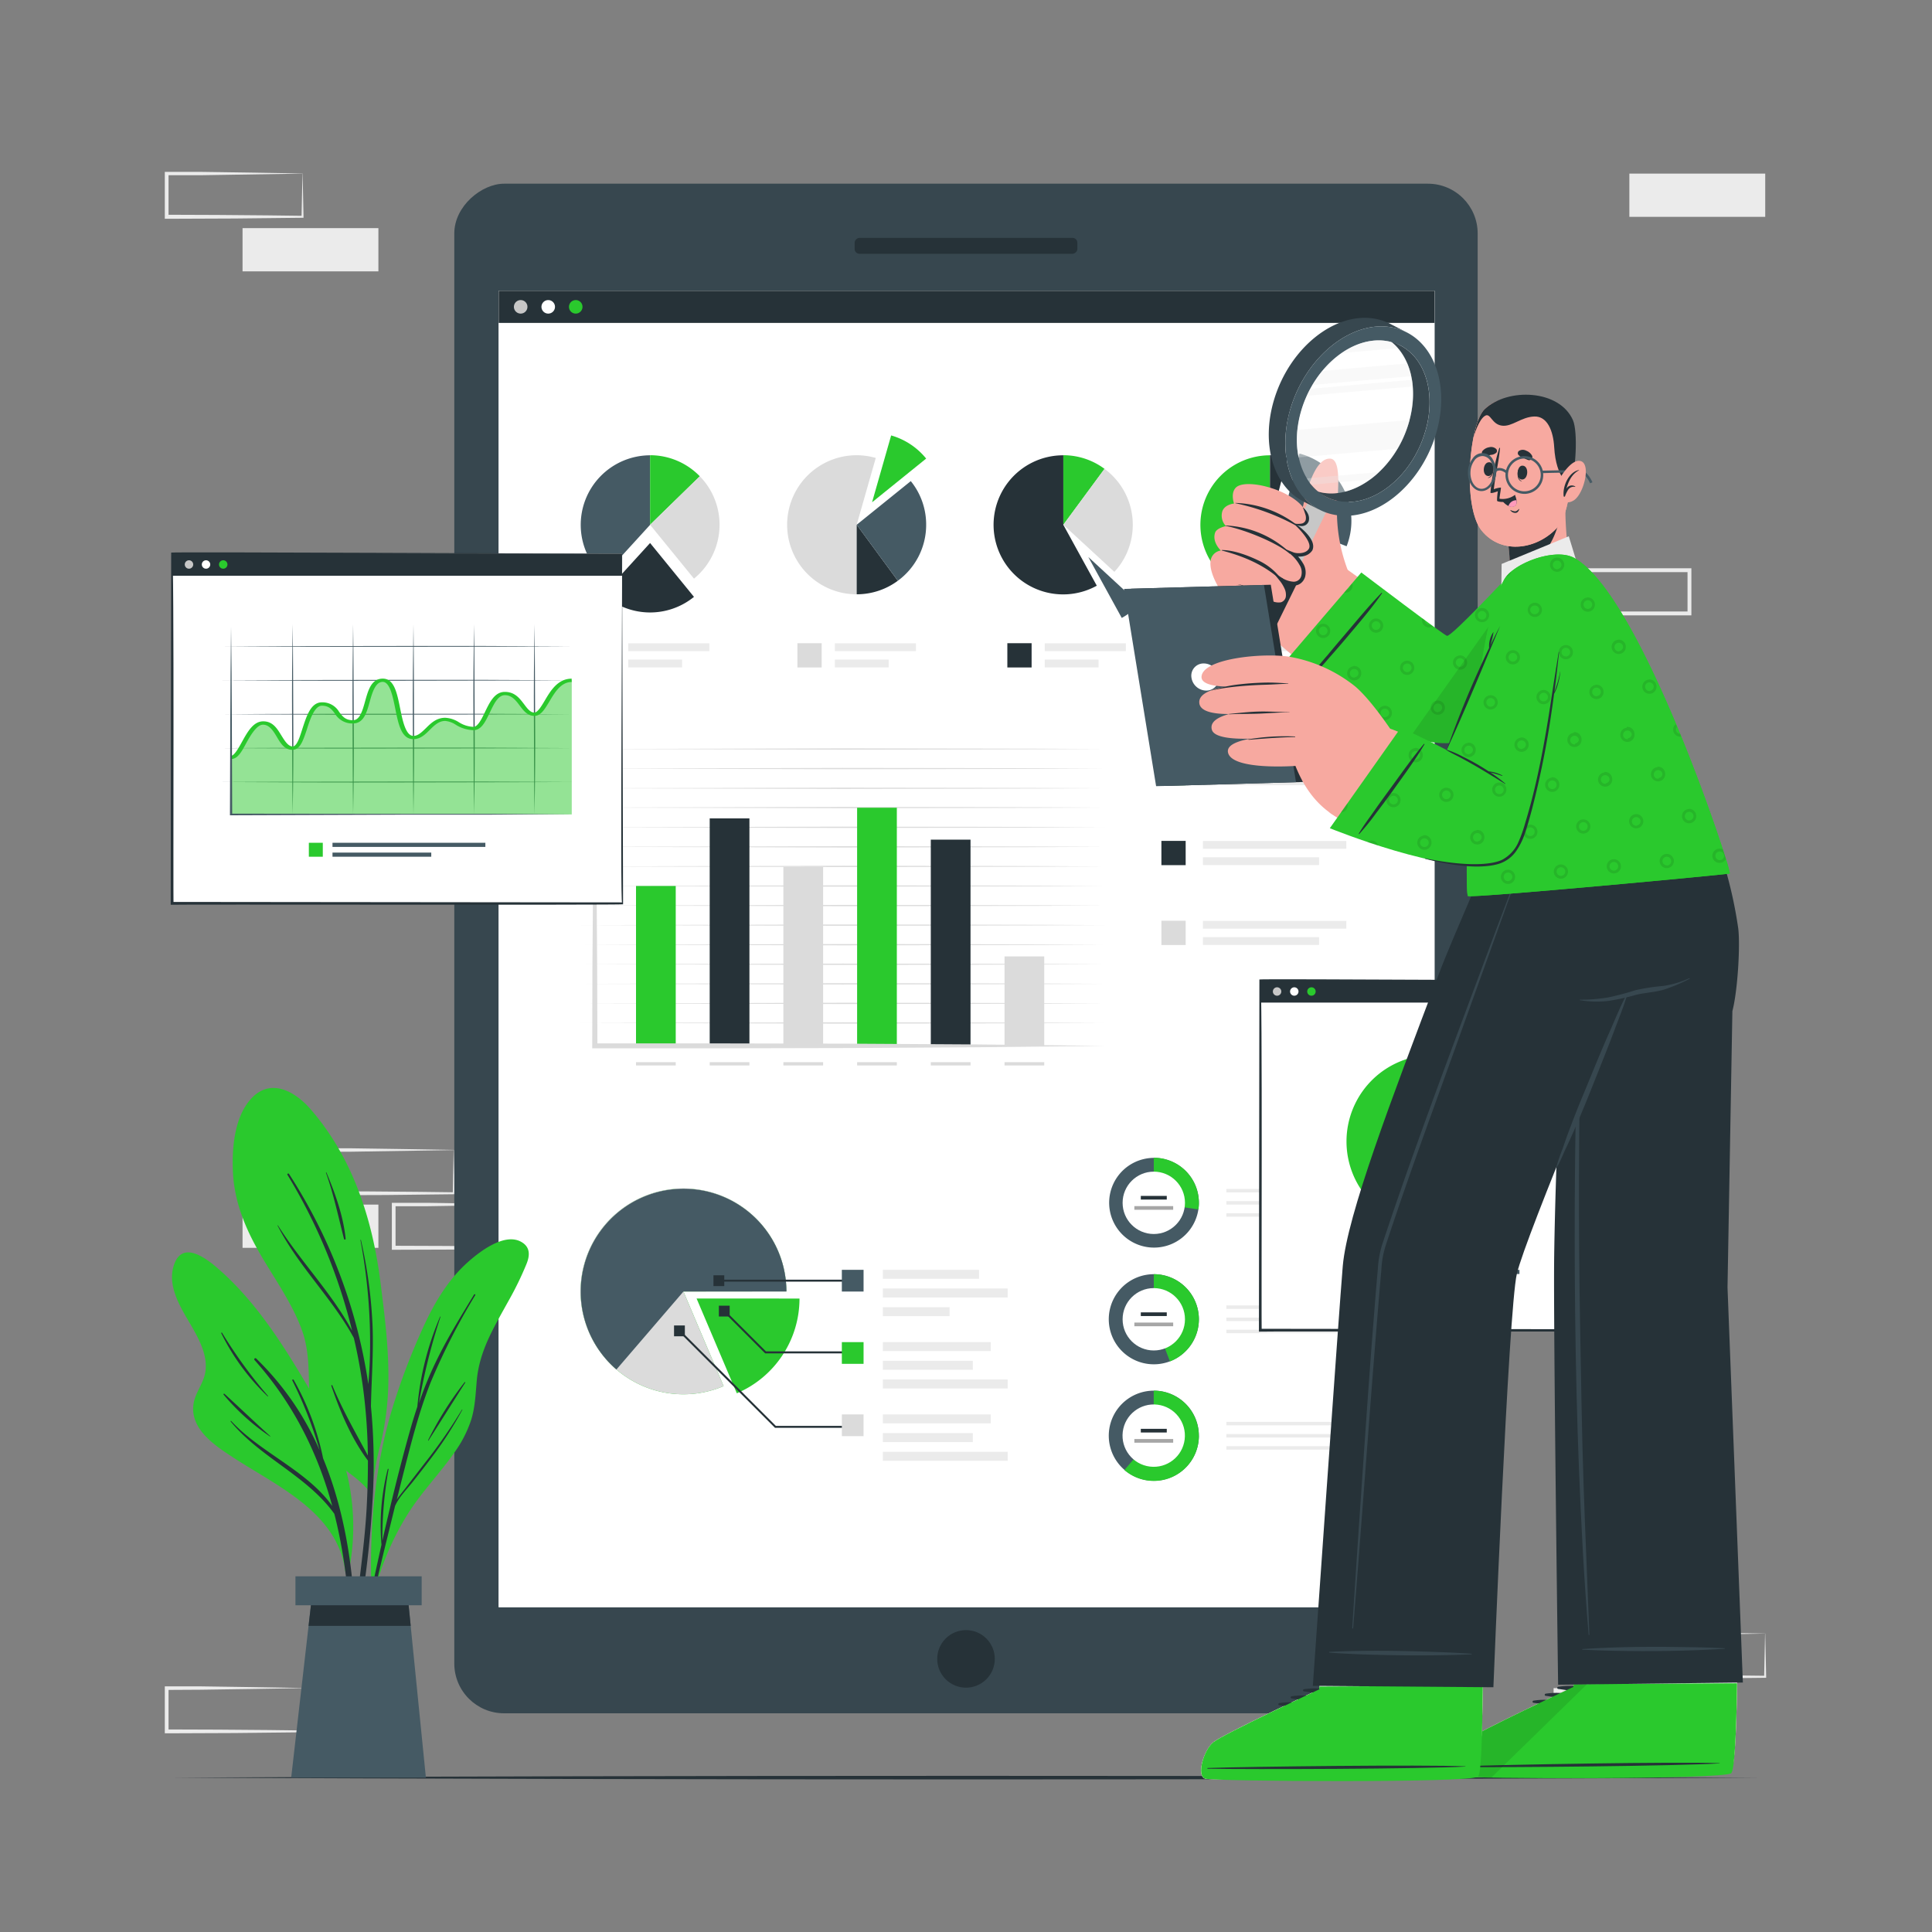 <svg xmlns="http://www.w3.org/2000/svg" viewBox="0 0 500 500"><rect x="0" y="0" width="500" height="500" fill="#808080" stroke="none"/><g id="freepik--background-complete--inject-658"><rect x="62.77" y="59.04" width="35.16" height="11.19" style="fill:#ebebeb"></rect><path d="M437.73,159.25H401.57V147.06h36.16Zm-35.16-1h34.16V148.06H402.57Z" style="fill:#ebebeb"></path><path d="M78.32,44.93c-5.84.1-20.81.35-26.45.42l-8.71,0,.46-.46,0,11.19-.5-.5c5.84,0,20.73.08,26.37.16l8.79.11-.24.23.24-11.19Zm0,0,.23,11.19v.24h-.24c-4.39.06-13.2.16-17.58.19l-17.58.07h-.5v-.5l0-11.19v-.45h.45l8.87,0c5.6.06,20.5.31,26.29.41Z" style="fill:#ebebeb"></path><path d="M137.08,311.75c-5.84.1-20.82.35-26.45.42l-8.71,0,.45-.46,0,11.19-.5-.5c5.84,0,20.73.08,26.37.16l8.79.11-.24.23.24-11.19Zm0,0,.23,11.19v.24h-.24c-4.39.06-13.2.16-17.58.2l-17.58.06h-.5v-.51l0-11.19v-.45h.46l8.87,0c5.6.06,20.5.32,26.29.41Z" style="fill:#ebebeb"></path><path d="M117.46,297.64c-5.84.1-20.81.35-26.44.42l-8.71,0,.45-.46,0,11.19-.5-.5c5.83,0,20.72.08,26.36.16l8.79.11-.23.23.23-11.19Zm0,0,.24,11.19v.24h-.25c-4.38.06-13.19.16-17.58.2l-17.57.06H81.8v-.51l0-11.19v-.45h.46l8.86,0c5.61.06,20.51.32,26.29.41Z" style="fill:#ebebeb"></path><rect x="62.77" y="311.75" width="35.16" height="11.19" style="fill:#ebebeb"></rect><rect x="421.68" y="44.93" width="35.16" height="11.19" style="fill:#ebebeb"></rect><rect x="402.07" y="436.89" width="35.16" height="11.19" style="fill:#ebebeb"></rect><path d="M456.84,422.78c-5.84.1-20.81.35-26.45.42l-8.71,0,.46-.46,0,11.19-.5-.5c5.84,0,20.73.07,26.37.16l8.79.1-.24.24.24-11.19Zm0,0,.24,11.19v.24h-.24c-4.39.06-13.19.16-17.58.19l-17.58.07h-.5V434l.05-11.19v-.46h.45l8.87,0c5.6.06,20.51.31,26.29.41Z" style="fill:#ebebeb"></path><path d="M78.32,436.89c-5.84.1-20.81.35-26.45.41l-8.71.05.46-.46,0,11.19-.5-.5c5.84,0,20.73.07,26.37.15l8.79.11-.24.24.24-11.19Zm0,0,.23,11.19v.24h-.24c-4.39.06-13.2.16-17.58.19l-17.58.07h-.5v-.5l0-11.19v-.46h.45l8.87,0c5.6.06,20.5.31,26.29.41Z" style="fill:#ebebeb"></path></g><g id="freepik--Floor--inject-658"><path d="M44.54,460.05c131.63-.61,279.29-.62,410.92,0-131.63.62-279.29.61-410.92,0Z" style="fill:#263238"></path></g><g id="freepik--Device--inject-658"><rect x="52.07" y="113.05" width="395.86" height="264.85" rx="12.89" transform="translate(495.47 -4.53) rotate(90)" style="fill:#37474f"></rect><rect x="129.06" y="75.25" width="242.19" height="340.69" style="fill:#fff"></rect><rect x="247.94" y="34.8" width="4.12" height="57.64" rx="1.25" transform="translate(313.62 -186.38) rotate(90)" style="fill:#263238"></rect><circle cx="250" cy="429.32" r="7.45" transform="translate(-230.35 302.52) rotate(-45)" style="fill:#263238"></circle><rect x="129.06" y="75.25" width="242.19" height="340.69" style="fill:#fff"></rect><rect x="129.06" y="75.25" width="242.19" height="8.32" style="fill:#263238"></rect><path d="M136.5,79.41a1.75,1.75,0,1,1-1.74-1.75A1.74,1.74,0,0,1,136.5,79.41Z" style="fill:#c7c7c7"></path><path d="M143.63,79.41a1.75,1.75,0,1,1-1.75-1.75A1.75,1.75,0,0,1,143.63,79.41Z" style="fill:#fff"></path><path d="M150.75,79.41A1.75,1.75,0,1,1,149,77.66,1.74,1.74,0,0,1,150.75,79.41Z" style="fill:#2AC92D"></path><path d="M283.85,151.58a18,18,0,1,1-8.66-33.75v18Z" style="fill:#263238"></path><path d="M285.85,121.34l-10.66,14.47v-18A17.85,17.85,0,0,1,285.85,121.34Z" style="fill:#2AC92D"></path><path d="M293.16,135.81A17.88,17.88,0,0,1,288.4,148l-13.21-12.19,10.66-14.47A17.93,17.93,0,0,1,293.16,135.81Z" style="fill:#dbdbdb"></path><path d="M294.86,156.34a17.62,17.62,0,0,1-4.55,3.58l-8.65-15.76Z" style="fill:#455a64"></path><path d="M226.65,118.52l-4.94,17.29v18a18,18,0,0,1,0-36A18.19,18.19,0,0,1,226.65,118.52Z" style="fill:#dbdbdb"></path><path d="M232.36,150.3a17.86,17.86,0,0,1-10.65,3.5v-18Z" style="fill:#263238"></path><path d="M239.69,135.81a17.93,17.93,0,0,1-7.33,14.49l-10.65-14.49,14-11.3A17.85,17.85,0,0,1,239.69,135.81Z" style="fill:#455a64"></path><path d="M239.69,118.68l-14,11.31,4.94-17.3A18,18,0,0,1,239.69,118.68Z" style="fill:#2AC92D"></path><path d="M168.24,117.83v18L156.13,149.1a18,18,0,0,1,12.11-31.27Z" style="fill:#455a64"></path><path d="M181.11,123.26l-12.87,12.55v-18A17.92,17.92,0,0,1,181.11,123.26Z" style="fill:#2AC92D"></path><path d="M186.22,135.81a18,18,0,0,1-6.62,13.94l-11.36-13.94,12.87-12.55A17.92,17.92,0,0,1,186.22,135.81Z" style="fill:#dbdbdb"></path><path d="M179.6,154.47a18,18,0,0,1-23.47-.65l12.11-13.29Z" style="fill:#263238"></path><path d="M328.66,117.83v36a18,18,0,0,1,0-36Z" style="fill:#2AC92D"></path><path d="M333.2,118.41l-4.54,17.4v-18A18.34,18.34,0,0,1,333.2,118.41Z" style="fill:#263238"></path><path d="M349.74,134.78a18,18,0,0,1-1.24,6.59l-16.74-6.59,4.54-17.4A18,18,0,0,1,349.74,134.78Z" style="fill:#455a64"></path><path d="M345.39,142.41a18,18,0,0,1-16.73,11.39v-18Z" style="fill:#dbdbdb"></path><rect x="162.59" y="166.49" width="20.99" height="2.02" style="fill:#ebebeb"></rect><rect x="162.59" y="170.7" width="13.93" height="2.02" style="fill:#ebebeb"></rect><rect x="152.9" y="166.46" width="6.28" height="6.28" style="fill:#455a64"></rect><rect x="216.06" y="166.49" width="20.99" height="2.02" style="fill:#ebebeb"></rect><rect x="216.06" y="170.7" width="13.93" height="2.02" style="fill:#ebebeb"></rect><rect x="206.37" y="166.46" width="6.28" height="6.28" style="fill:#dbdbdb"></rect><rect x="270.38" y="166.49" width="20.99" height="2.02" style="fill:#ebebeb"></rect><rect x="270.38" y="170.7" width="13.93" height="2.02" style="fill:#ebebeb"></rect><rect x="260.7" y="166.46" width="6.28" height="6.28" style="fill:#263238"></rect><rect x="324.56" y="166.49" width="20.99" height="2.02" style="fill:#ebebeb"></rect><rect x="324.56" y="170.7" width="13.93" height="2.02" style="fill:#ebebeb"></rect><rect x="314.87" y="166.46" width="6.28" height="6.28" style="fill:#2AC92D"></rect><path d="M206.91,336.06a26.64,26.64,0,0,1-16.22,24.52l-10.41-24.52Z" style="fill:#2AC92D"></path><path d="M176.87,334.24l10.41,24.51s0,0-.05,0c-.82.33-1.63.64-2.45.89a26.67,26.67,0,0,1-15.82,0,26.63,26.63,0,0,1,0-50.85,26.67,26.67,0,0,1,15.82,0,26.63,26.63,0,0,1,17.53,17.51,27.14,27.14,0,0,1,1.2,7.91Z" style="fill:#2AC92D"></path><path d="M176.87,334.24l10.41,24.51s0,0-.05,0c-.82.33-1.63.64-2.45.89a26.64,26.64,0,1,1,18.73-25.43Z" style="fill:#dbdbdb"></path><path d="M176.88,334.24l-17.35,20.19a26.62,26.62,0,1,1,44-20.19Z" style="fill:#455a64"></path><polygon points="220.69 369.52 200.57 369.52 175.66 344.61 176.03 344.25 200.78 369.01 220.69 369.01 220.69 369.52" style="fill:#263238"></polygon><rect x="174.44" y="343.03" width="2.8" height="2.8" style="fill:#263238"></rect><polygon points="220.69 350.25 198.02 350.25 187.26 339.49 187.62 339.13 198.23 349.74 220.69 349.74 220.69 350.25" style="fill:#263238"></polygon><rect x="186.04" y="337.91" width="2.8" height="2.8" style="fill:#263238"></rect><rect x="186.41" y="331.18" width="34.27" height="0.51" style="fill:#263238"></rect><rect x="184.64" y="330.04" width="2.8" height="2.8" style="fill:#263238"></rect><rect x="228.48" y="328.63" width="24.9" height="2.32" style="fill:#ebebeb"></rect><rect x="228.48" y="333.46" width="32.31" height="2.32" style="fill:#ebebeb"></rect><rect x="228.48" y="338.3" width="17.27" height="2.32" style="fill:#ebebeb"></rect><rect x="217.87" y="328.63" width="5.62" height="5.62" style="fill:#455a64"></rect><rect x="228.48" y="347.34" width="27.93" height="2.32" style="fill:#ebebeb"></rect><rect x="228.48" y="352.18" width="23.29" height="2.32" style="fill:#ebebeb"></rect><rect x="228.48" y="357.01" width="32.31" height="2.32" style="fill:#ebebeb"></rect><rect x="217.87" y="347.34" width="5.62" height="5.62" style="fill:#2AC92D"></rect><rect x="228.48" y="366.05" width="27.93" height="2.32" style="fill:#ebebeb"></rect><rect x="228.48" y="370.89" width="23.29" height="2.32" style="fill:#ebebeb"></rect><rect x="228.48" y="375.73" width="32.31" height="2.32" style="fill:#ebebeb"></rect><rect x="217.87" y="366.05" width="5.62" height="5.62" style="fill:#dbdbdb"></rect><path d="M150.26,193.84l67.79-.16c22.6.06,45.2,0,67.8.16-22.6.15-45.2.11-67.8.17Z" style="fill:#dbdbdb"></path><path d="M150.26,198.91l67.79-.17c22.6.06,45.2,0,67.8.17-22.6.14-45.2.11-67.8.16Z" style="fill:#dbdbdb"></path><path d="M150.26,204l67.79-.16c22.6.06,45.2,0,67.8.16-22.6.14-45.2.11-67.8.17Z" style="fill:#dbdbdb"></path><path d="M150.26,209l67.79-.17c22.6.06,45.2,0,67.8.17-22.6.14-45.2.1-67.8.16Z" style="fill:#dbdbdb"></path><path d="M150.26,214.1l67.79-.16c22.6.05,45.2,0,67.8.16-22.6.14-45.2.11-67.8.17Z" style="fill:#dbdbdb"></path><path d="M150.26,219.16l67.79-.16c22.6.06,45.2,0,67.8.16-22.6.15-45.2.11-67.8.17Z" style="fill:#dbdbdb"></path><path d="M150.26,224.23l67.79-.17c22.6.06,45.2,0,67.8.17-22.6.14-45.2.11-67.8.16Z" style="fill:#dbdbdb"></path><path d="M150.26,229.29l67.79-.16c22.6.06,45.2,0,67.8.16-22.6.15-45.2.11-67.8.17Z" style="fill:#dbdbdb"></path><path d="M150.26,234.36l67.79-.17c22.6.06,45.2,0,67.8.17-22.6.14-45.2.1-67.8.16Z" style="fill:#dbdbdb"></path><path d="M150.26,239.42l67.79-.16c22.6.05,45.2,0,67.8.16-22.6.14-45.2.11-67.8.17Z" style="fill:#dbdbdb"></path><path d="M150.26,244.49l67.79-.17c22.6.06,45.2,0,67.8.17-22.6.14-45.2.1-67.8.16Z" style="fill:#dbdbdb"></path><path d="M150.26,249.55l67.79-.17c22.6.06,45.2,0,67.8.17-22.6.14-45.2.11-67.8.16Z" style="fill:#dbdbdb"></path><path d="M150.26,254.61l67.79-.16c22.6.06,45.2,0,67.8.16-22.6.15-45.2.11-67.8.17Z" style="fill:#dbdbdb"></path><path d="M150.26,259.68l67.79-.17c22.6.06,45.2,0,67.8.17-22.6.14-45.2.1-67.8.16Z" style="fill:#dbdbdb"></path><path d="M150.26,264.74l67.79-.16c22.6.06,45.2,0,67.8.16-22.6.14-45.2.11-67.8.17Z" style="fill:#dbdbdb"></path><rect x="164.6" y="229.29" width="10.28" height="41.35" style="fill:#2AC92D"></rect><rect x="183.67" y="211.8" width="10.28" height="58.84" style="fill:#263238"></rect><rect x="202.74" y="224.4" width="10.28" height="46.24" style="fill:#dbdbdb"></rect><rect x="221.82" y="209.04" width="10.28" height="61.61" style="fill:#2AC92D"></rect><rect x="240.89" y="217.3" width="10.28" height="53.35" style="fill:#263238"></rect><rect x="259.97" y="247.52" width="10.28" height="23.12" style="fill:#dbdbdb"></rect><path d="M153.94,190.29l.28,20.09.19,20.09c.13,13.39.17,26.78.2,40.18l-.67-.62,33,0,33,.07,33,.2,33,.37-33,.36-33,.2-33,.07-33,0h-.67v-.61c0-13.4.06-26.79.2-40.18l.19-20.09Z" style="fill:#dbdbdb"></path><rect x="164.6" y="274.89" width="10.28" height="0.85" style="fill:#dbdbdb"></rect><rect x="183.67" y="274.89" width="10.28" height="0.85" style="fill:#dbdbdb"></rect><rect x="202.74" y="274.89" width="10.28" height="0.85" style="fill:#dbdbdb"></rect><rect x="221.82" y="274.89" width="10.28" height="0.85" style="fill:#dbdbdb"></rect><rect x="240.89" y="274.89" width="10.28" height="0.85" style="fill:#dbdbdb"></rect><rect x="259.97" y="274.89" width="10.28" height="0.85" style="fill:#dbdbdb"></rect><rect x="311.32" y="196.98" width="37.11" height="2.02" style="fill:#ebebeb"></rect><rect x="311.32" y="201.19" width="30.05" height="2.02" style="fill:#ebebeb"></rect><rect x="300.57" y="196.95" width="6.28" height="6.28" style="fill:#2AC92D"></rect><rect x="311.32" y="217.65" width="37.11" height="2.02" style="fill:#ebebeb"></rect><rect x="311.32" y="221.86" width="30.05" height="2.02" style="fill:#ebebeb"></rect><rect x="300.57" y="217.62" width="6.28" height="6.28" style="fill:#263238"></rect><rect x="311.32" y="238.32" width="37.11" height="2.02" style="fill:#ebebeb"></rect><rect x="311.32" y="242.53" width="30.05" height="2.02" style="fill:#ebebeb"></rect><rect x="300.57" y="238.29" width="6.28" height="6.28" style="fill:#dbdbdb"></rect><path d="M310.27,311.29a10.58,10.58,0,0,1-.13,1.71,11.61,11.61,0,1,1,.13-1.71Z" style="fill:#455a64"></path><path d="M310.27,311.29a10.58,10.58,0,0,1-.13,1.71l-11.54-1.71V299.62a11.66,11.66,0,0,1,11.67,11.67Z" style="fill:#2AC92D"></path><circle cx="298.6" cy="311.29" r="8.07" style="fill:#fff"></circle><rect x="295.24" y="309.5" width="6.72" height="0.95" style="fill:#263238"></rect><rect x="293.57" y="312.14" width="10.05" height="0.95" style="fill:#a6a6a6"></rect><path d="M310.27,341.43a11.66,11.66,0,1,1-1.54-5.8A11.68,11.68,0,0,1,310.27,341.43Z" style="fill:#455a64"></path><path d="M310.27,341.43a11.68,11.68,0,0,1-7.49,10.9l-4.18-10.9V329.76a11.66,11.66,0,0,1,11.67,11.67Z" style="fill:#2AC92D"></path><circle cx="298.6" cy="341.43" r="8.07" style="fill:#fff"></circle><rect x="295.24" y="339.64" width="6.72" height="0.95" style="fill:#263238"></rect><rect x="293.57" y="342.28" width="10.05" height="0.95" style="fill:#a6a6a6"></rect><path d="M310.27,371.58a11.66,11.66,0,1,1-1.54-5.81A11.61,11.61,0,0,1,310.27,371.58Z" style="fill:#455a64"></path><path d="M310.27,371.58A11.67,11.67,0,0,1,291,380.45l7.58-8.87V359.9a11.66,11.66,0,0,1,11.67,11.68Z" style="fill:#2AC92D"></path><circle cx="298.6" cy="371.58" r="8.07" transform="translate(-106.62 622.63) rotate(-83)" style="fill:#fff"></circle><rect x="295.24" y="369.78" width="6.72" height="0.95" style="fill:#263238"></rect><rect x="293.57" y="372.42" width="10.05" height="0.95" style="fill:#a6a6a6"></rect><rect x="317.38" y="307.7" width="32.36" height="0.9" style="fill:#ebebeb"></rect><rect x="317.38" y="310.85" width="32.36" height="0.9" style="fill:#ebebeb"></rect><rect x="317.38" y="313.99" width="32.36" height="0.9" style="fill:#ebebeb"></rect><rect x="317.38" y="337.84" width="32.36" height="0.9" style="fill:#ebebeb"></rect><rect x="317.38" y="340.99" width="32.36" height="0.9" style="fill:#ebebeb"></rect><rect x="317.38" y="344.13" width="32.36" height="0.9" style="fill:#ebebeb"></rect><rect x="317.38" y="367.98" width="32.36" height="0.9" style="fill:#ebebeb"></rect><rect x="317.38" y="371.13" width="32.36" height="0.9" style="fill:#ebebeb"></rect><rect x="317.38" y="374.27" width="32.36" height="0.9" style="fill:#ebebeb"></rect></g><g id="freepik--Plant--inject-658"><path d="M98.53,373.57a70.24,70.24,0,0,0-2.24,12.67c.12.21.1,1,0,.78,0,.69-1.08.57-1.09-.12,0-.45,0-.89,0-1.33-2.48-3.07-6.07-5-9-7.69a16.77,16.77,0,0,1-4.91-7.83c-2.41-8.3-.16-17.1-3-25.38-2.5-7.14-7-13.35-10.78-19.82-4-6.85-7-14-7.25-22.05-.23-6.14.5-14.32,5.17-18.91,5-4.88,11.1-1.23,14.9,3.12,11,12.63,16.08,28.58,18.14,44.89,1.14,9,2.31,18.11,2,27.23A72.52,72.52,0,0,1,98.53,373.57Z" style="fill:#2AC92D"></path><path d="M96.34,389.55A154.81,154.81,0,0,0,96,364s0-.06,0-.1c.14-6.91.69-13.8.42-20.72a123.25,123.25,0,0,0-3-22.22.07.07,0,1,0-.13,0,145.51,145.51,0,0,1,2.41,21.73q.21,5.87-.1,11.72c-.06,1.27-.18,2.55-.27,3.83h0A136.8,136.8,0,0,0,74.79,303.8c-.14-.23-.54,0-.4.24A142.38,142.38,0,0,1,91.13,344.4c-5.29-9.8-13.28-17.86-19.2-27.27,0-.05-.12,0-.09.05,5.32,10.49,14.12,18.75,19.73,29.08,1,4.21,1.77,8.46,2.36,12.74a143.43,143.43,0,0,1,1.27,17.69c-3.22-6-6.56-11.79-9.2-18.16-.07-.17-.31,0-.25.12C88,365.27,91,372.39,95.22,378q0,6.29-.35,12.56c-.65,11.17-2.56,22.19-3.44,33.32a.26.26,0,0,0,.51,0A255.14,255.14,0,0,0,96.34,389.55Z" style="fill:#263238"></path><path d="M84.48,303.44c0-.08-.15,0-.12.06,2,5.64,3.19,11.35,4.67,17.13a.21.21,0,0,0,.42-.07C88.85,314.7,86.75,308.85,84.48,303.44Z" style="fill:#263238"></path><path d="M136.27,327.08a83.92,83.92,0,0,1-4.69,9.63c-3.67,6.67-7.5,12.78-8.19,20.55-.31,3.47-.42,6.95-1.48,10.29a30.8,30.8,0,0,1-4.1,8.06c-4,5.8-9,10.79-12.65,16.81a71.13,71.13,0,0,0-8.4,20.26c-.09.39-.7.28-.61-.11a.24.24,0,0,0,0-.09.15.15,0,0,1,0-.08C95.55,395.75,96.88,379,102,363A170.07,170.07,0,0,1,110,342.47c2.72-5.78,6.11-11.34,10.89-15.66,3.09-2.79,9.82-8.08,14.23-5.28C137.27,322.87,137.11,325,136.27,327.08Z" style="fill:#2AC92D"></path><path d="M119.54,364.83a137.12,137.12,0,0,1-9.68,13.91c-1.61,2.1-3.24,4.19-4.85,6.29-.76,1-1.62,2-2.31,3.06.44-1.75.86-3.5,1.31-5.25,2.15-8.42,4.21-16.9,7.41-25A168.49,168.49,0,0,1,123,335.18c.11-.19-.2-.33-.32-.14-3.51,5.78-7.09,11.56-10,17.66a92.07,92.07,0,0,0-4.27,10.48A161,161,0,0,1,114,340.79c0-.07-.07-.11-.1-.05a76.44,76.44,0,0,0-5.89,23.3.08.08,0,0,0,0,0q-1.08,3.24-2,6.54c-2.62,9.32-4.92,18.73-7.06,28.18a101,101,0,0,1,1.61-18.52c0-.14-.19-.17-.22,0a58.63,58.63,0,0,0-1.61,19.52q-1.2,5.39-2.36,10.79c-1.63,7.67-3.64,15.49-4.6,23.28,0,.2.25.24.31.05,1.14-4.2,1.83-8.55,2.76-12.81s1.9-8.52,2.9-12.78c1.44-6.19,3-12.37,4.5-18.54,1-2.27,3-4.28,4.52-6.17,1.64-2.09,3.28-4.17,4.87-6.29a93.42,93.42,0,0,0,8-12.4C119.74,364.8,119.59,364.74,119.54,364.83Z" style="fill:#263238"></path><path d="M120.25,357.7a87.14,87.14,0,0,0-9.47,15.05c0,.07.07.14.11.07,3.19-5,6.33-10,9.51-15C120.45,357.71,120.31,357.63,120.25,357.7Z" style="fill:#263238"></path><path d="M49.37,342.86c2.15,3.72,4.62,8.18,3.69,12.65-.59,2.82-2.65,5.11-3,8-.83,6.36,5.51,10.56,10.09,13.56,11.44,7.51,27.12,14.19,29.2,29.51.08.55,1,.41.94-.12a.36.36,0,0,0,0-.1s.06-.05.06-.09a58.72,58.72,0,0,0-.22-23.4c-1.7-7.9-5.15-15-9.21-21.93C74,349.2,66.7,337.18,56.29,328.19c-2.88-2.49-8.78-7-11.07-1.35S46.72,338.33,49.37,342.86Z" style="fill:#2AC92D"></path><path d="M59.83,367.75c7.58,8.21,19.63,12.81,26.16,22C82.12,375.66,75.72,363,65.89,352a.29.29,0,0,1,.41-.42,74.36,74.36,0,0,1,16.43,23.79,107.31,107.31,0,0,0-7.07-18.09c-.11-.22.21-.41.33-.19a68.91,68.91,0,0,1,7.63,20.33c8.6,20.82,9.39,45.23,7.59,67.17,0,.31-.5.32-.49,0,.49-17.29.21-34.88-3.93-51.77l-.27-1.05c-7.1-9.89-19.1-14.48-26.82-23.88C59.63,367.79,59.75,367.66,59.83,367.75Z" style="fill:#263238"></path><path d="M58.07,360.7c4,3.65,7.9,7.39,11.89,11,0,0,0,.1-.06.07a57.75,57.75,0,0,1-12.06-10.87A.17.17,0,0,1,58.07,360.7Z" style="fill:#263238"></path><path d="M57.45,344.89a124.75,124.75,0,0,0,11.9,16.37c.06.07,0,.17-.1.1a57.74,57.74,0,0,1-12-16.35A.13.13,0,0,1,57.45,344.89Z" style="fill:#263238"></path><polygon points="75.36 460.05 110.22 460.05 105.52 413.15 80.73 413.15 75.36 460.05" style="fill:#455a64"></polygon><polygon points="79.86 420.78 106.29 420.78 105.52 413.15 80.73 413.15 79.86 420.78" style="fill:#263238"></polygon><rect x="76.45" y="407.96" width="32.67" height="7.49" transform="translate(185.58 823.4) rotate(180)" style="fill:#455a64"></rect></g><g id="freepik--chart-2--inject-658"><rect x="326.18" y="253.73" width="93.47" height="90.52" style="fill:#fff"></rect><path d="M419.65,253.73c0,.25.24,90.54.24,90.77s-93.6,0-93.71.12h-.37v-.36c0-.26.11-90.54.12-90.77s93.55.38,93.72.24Zm0,0-93.47.25c.62-1.56.19,90.62.36,90.27l-.36-.36,93.47.12c-.59,1.52.15-90.6,0-90.28Z" style="fill:#263238"></path><rect x="326.18" y="253.73" width="93.47" height="5.74" style="fill:#263238"></rect><path d="M331.6,256.6a1.09,1.09,0,1,1-1.09-1.09A1.09,1.09,0,0,1,331.6,256.6Z" style="fill:#c7c7c7"></path><path d="M336.05,256.6a1.09,1.09,0,1,1-1.09-1.09A1.09,1.09,0,0,1,336.05,256.6Z" style="fill:#fff"></path><path d="M340.49,256.6a1.09,1.09,0,1,1-1.09-1.09A1.09,1.09,0,0,1,340.49,256.6Z" style="fill:#2AC92D"></path><path d="M376.53,273.89l-6.15,21.52v22.37a22.38,22.38,0,0,1,0-44.75A22.61,22.61,0,0,1,376.53,273.89Z" style="fill:#2AC92D"></path><path d="M383.64,313.43a22.22,22.22,0,0,1-13.26,4.35V295.41Z" style="fill:#c7c7c7"></path><path d="M392.76,295.41a22.34,22.34,0,0,1-9.12,18l-13.26-18,17.4-14.07A22.23,22.23,0,0,1,392.76,295.41Z" style="fill:#37474f"></path><path d="M392.76,274.1l-17.4,14.06,6.15-21.52A22.44,22.44,0,0,1,392.76,274.1Z" style="fill:#263238"></path><rect x="347.55" y="328.64" width="3.61" height="3.61" style="fill:#263238"></rect><rect x="353.67" y="328.64" width="39.56" height="1.07" style="fill:#455a64"></rect><rect x="353.67" y="331.18" width="25.56" height="1.07" style="fill:#455a64"></rect></g><g id="freepik--chart-1--inject-658"><rect x="44.54" y="143.26" width="116.45" height="90.52" style="fill:#fff"></rect><path d="M161,143.26c0,.25.25,90.54.25,90.77s-116.59,0-116.7.12h-.37v-.37c0-.26.11-90.53.12-90.77s116.54.37,116.7.25Zm0,0-116.45.25c.6-1.56.21,90.62.37,90.27l-.37-.36,116.45.12c-.56,1.52.14-90.6,0-90.28Z" style="fill:#263238"></path><rect x="79.93" y="218.11" width="3.61" height="3.61" style="fill:#2AC92D"></rect><rect x="86.05" y="218.11" width="39.56" height="1.07" style="fill:#455a64"></rect><rect x="86.05" y="220.65" width="25.56" height="1.07" style="fill:#455a64"></rect><path d="M57.53,167.29c15.08-.09,30.16-.07,45.24-.11s30.16,0,45.24.11c-15.08.09-30.16.07-45.24.1S72.61,167.38,57.53,167.29Z" style="fill:#455a64"></path><path d="M57.53,176.06c15.08-.09,30.16-.07,45.24-.11s30.16,0,45.24.11c-15.08.09-30.16.07-45.24.11S72.61,176.15,57.53,176.06Z" style="fill:#455a64"></path><path d="M57.53,184.83c15.08-.09,30.16-.07,45.24-.1s30.16,0,45.24.1c-15.08.1-30.16.07-45.24.11S72.61,184.92,57.53,184.83Z" style="fill:#455a64"></path><path d="M57.53,193.61c15.08-.1,30.16-.07,45.24-.11s30.16,0,45.24.11c-15.08.09-30.16.06-45.24.1S72.61,193.7,57.53,193.61Z" style="fill:#455a64"></path><path d="M57.53,202.38c15.08-.09,30.16-.07,45.24-.11s30.16,0,45.24.11c-15.08.09-30.16.07-45.24.11S72.61,202.47,57.53,202.38Z" style="fill:#455a64"></path><path d="M75.74,161.58c.14,8.2.1,16.4.16,24.59s0,16.4-.16,24.6c-.13-8.2-.1-16.4-.15-24.6S75.61,169.78,75.74,161.58Z" style="fill:#455a64"></path><path d="M91.39,161.58c.13,8.2.1,16.4.16,24.59s0,16.4-.16,24.6c-.13-8.2-.1-16.4-.15-24.6S91.26,169.78,91.39,161.58Z" style="fill:#455a64"></path><path d="M107,161.58c.13,8.2.1,16.4.15,24.59s0,16.4-.15,24.6c-.14-8.2-.1-16.4-.16-24.6S106.9,169.78,107,161.58Z" style="fill:#455a64"></path><path d="M122.69,161.58c.13,8.2.09,16.4.15,24.59s0,16.4-.15,24.6c-.14-8.2-.1-16.4-.16-24.6S122.55,169.78,122.69,161.58Z" style="fill:#455a64"></path><path d="M138.33,161.58c.14,8.2.1,16.4.16,24.59s0,16.4-.16,24.6c-.13-8.2-.1-16.4-.15-24.6S138.2,169.78,138.33,161.58Z" style="fill:#455a64"></path><path d="M59.8,196c2.77,0,4.41-8.92,8.33-8.92s4.32,6.51,7.61,6.51,3.19-11.42,7.62-11.42,3.4,4.63,8,4.63,2.88-10.76,7.72-10.76S102,190.88,107,190.88c3.19,0,4.42-4.71,8.23-4.71,2.53,0,4,2.36,7.31,2.36s4-9.05,8.14-9.05,4.58,5.35,7.61,5.35,4.12-8.77,9.68-8.77v34.71H59.8Z" style="fill:#2AC92D;opacity:0.5"></path><path d="M59.8,196.44v-.85c.84,0,2-2.09,2.83-3.61,1.45-2.61,2.94-5.3,5.5-5.3s3.66,2,4.73,3.72c.85,1.36,1.72,2.78,2.88,2.78s1.93-2.75,2.58-4.75c1.07-3.28,2.17-6.67,5-6.67a5,5,0,0,1,4.46,2.5c.86,1.14,1.6,2.13,3.57,2.13,1.78,0,2.48-2.51,3.15-4.94.8-2.86,1.61-5.82,4.57-5.82s3.68,3.72,4.48,7.67c.64,3.18,1.44,7.15,3.45,7.15,1.2,0,2.18-1,3.22-2,1.27-1.26,2.7-2.69,5-2.69a7.21,7.21,0,0,1,3.53,1.15,7.62,7.62,0,0,0,3.78,1.2c1.14,0,2.18-2.15,3-3.88,1.23-2.54,2.5-5.17,5.12-5.17s3.86,1.71,5,3.21c.82,1.1,1.6,2.14,2.62,2.14.87,0,1.86-1.66,2.73-3.13,1.49-2.51,3.34-5.64,6.95-5.64v.86c-2.78,0-4.39,2.71-5.8,5.1-1.22,2-2.18,3.67-3.88,3.67s-2.72-1.26-3.72-2.6-2.06-2.76-3.89-2.76-2.9,2.44-3.94,4.59c-1.17,2.4-2.17,4.47-4.2,4.47a9,9,0,0,1-4.54-1.39,5.93,5.93,0,0,0-2.77-1c-1.66,0-2.85,1.19-4,2.33s-2.39,2.38-4.24,2.38c-3.09,0-3.86-3.83-4.68-7.9-.62-3.08-1.39-6.92-3.25-6.92s-2.69,2.72-3.35,5.12c-.81,2.9-1.57,5.64-4.37,5.64a5.2,5.2,0,0,1-4.67-2.59c-.83-1.1-1.55-2-3.36-2s-3,3.33-3.83,6c-1,3-1.77,5.41-3.79,5.41s-3-1.6-4-3.3-2-3.2-3.6-3.2-3.17,2.64-4.34,4.76C62.51,194.61,61.49,196.44,59.8,196.44Z" style="fill:#2AC92D"></path><path d="M59.8,162.12c.1,8.11.19,16.21.2,24.32l.09,24.33-.29-.2,44.11.05,22,0,22,.11-22,.11-22,0L59.8,211h-.29v-.2l.09-24.33C59.62,178.33,59.7,170.23,59.8,162.12Z" style="fill:#455a64"></path><rect x="44.54" y="143.26" width="116.45" height="5.74" style="fill:#263238"></rect><path d="M50,146.13A1.09,1.09,0,1,1,48.87,145,1.09,1.09,0,0,1,50,146.13Z" style="fill:#c7c7c7"></path><path d="M54.41,146.13A1.09,1.09,0,1,1,53.32,145,1.09,1.09,0,0,1,54.41,146.13Z" style="fill:#fff"></path><path d="M58.86,146.13A1.09,1.09,0,1,1,57.77,145,1.09,1.09,0,0,1,58.86,146.13Z" style="fill:#2AC92D"></path></g><g id="freepik--Character--inject-658"><path d="M448.84,392.19s.7,43.77.7,43.8c-.11,8.2-.35,15.39-.82,19.1a.13.13,0,0,1,0,.06,5.77,5.77,0,0,1-.63,2.53s0,0-.05.05c-2.47,1.62-68,2.68-70.34,1.94s-.39-7.34,2.12-9.41,27.45-13.71,27.45-13.71L407,392.19Z" style="fill:#f7a9a0"></path><path d="M449.7,427.19s-.16,8.77-.16,8.8c-.11,8.2-.35,15.39-.82,19.1a.13.13,0,0,1,0,.06,11.4,11.4,0,0,1-.63,2.53s0,0-.05.05c-2.47,1.62-68,2.68-70.34,1.94s-.39-7.34,2.12-9.41,27.45-13.71,27.45-13.71l0-8.93Z" style="fill:#fff"></path><path d="M403.24,436.54c4.37-.68,9.67.15,12.9,3.36.12.12-.06.3-.2.25a60.63,60.63,0,0,0-12.7-3.06A.28.28,0,0,1,403.24,436.54Z" style="fill:#263238"></path><path d="M400,438.33c4.38-.67,9.67.16,12.9,3.36.12.12-.05.3-.19.25A61.51,61.51,0,0,0,400,438.88.28.28,0,0,1,400,438.33Z" style="fill:#263238"></path><path d="M396.85,440.13c4.37-.68,9.67.15,12.89,3.35.13.13-.05.3-.19.25a61.55,61.55,0,0,0-12.7-3.05A.28.28,0,0,1,396.85,440.13Z" style="fill:#263238"></path><path d="M377.69,459.68c2.3.73,67.84.87,70.31-.75.95-.6,1.38-11.37,1.54-22.94v-.36l-42.31.21,0,.72s-24.92,11.63-27.45,13.7S375.38,459,377.69,459.68Z" style="fill:#2AC92D"></path><path d="M378.39,457.12c11.05-.45,55.65-1.22,66.61-.82.09,0,.09.06,0,.07-10.94.68-55.55,1.09-66.61.93C378.16,457.3,378.16,457.13,378.39,457.12Z" style="fill:#263238"></path><path d="M410.58,436,386,460a80.5,80.5,0,0,1-8.28-.36c-2.3-.73-.39-7.35,2.12-9.42s27.45-13.71,27.45-13.71l0-.71,3.22,0Z" style="opacity:0.1"></path><path d="M451.05,435.44l-47.81.56s-1.1-80.91-1.05-106.67c.05-29.43,4.46-117.22,4.46-117.22l35.47.35a112.37,112.37,0,0,1,7.72,27.71c.56,4.1-.08,16.05-1.5,21.51l-1.26,71.51Z" style="fill:#263238"></path><path d="M409.83,384.34c-.43-12.77-.67-28.46-.9-41.24q-.68-38.36.2-76.71c.32-14.34.85-28.68,1.42-43,0-.16-.25-.16-.26,0-1.61,25.66-2.38,51.37-2.66,77.08s0,54.05,1,79.6c.57,14.34,1.3,28.69,2.51,43,0,.12.2.12.19,0C410.86,410.15,410.26,397.25,409.83,384.34Z" style="fill:#37474f"></path><path d="M409.54,426.77c9.53-.64,19.11-.66,28.66-.47,2.7.05,5.4.12,8.1.26.1,0,.09.14,0,.15-9.53.58-19.12.7-28.66.51-2.7-.06-5.4-.14-8.1-.29C409.43,426.93,409.44,426.78,409.54,426.77Z" style="fill:#37474f"></path><path d="M383.91,395.42s-.16,41.17-.16,41.2c-.11,8.2-.35,15.39-.82,19.1v.06a5.87,5.87,0,0,1-.64,2.53l-.05.05c-2.46,1.62-68,2.68-70.34,1.94s-.39-7.34,2.12-9.41,27.45-13.71,27.45-13.71l2.41-41.64Z" style="fill:#f7a9a0"></path><path d="M383.91,427.82s-.16,8.77-.16,8.8c-.11,8.2-.35,15.39-.82,19.1v.06a11.78,11.78,0,0,1-.64,2.53l-.05.05c-2.46,1.62-68,2.68-70.34,1.94s-.39-7.34,2.12-9.41,27.45-13.71,27.45-13.71l0-8.93Z" style="fill:#fff"></path><path d="M337.45,437.17c4.37-.68,9.67.15,12.9,3.36.12.12-.06.3-.19.25a60.87,60.87,0,0,0-12.71-3.06A.28.28,0,0,1,337.45,437.17Z" style="fill:#263238"></path><path d="M334.25,439c4.38-.67,9.67.16,12.9,3.36.13.12,0,.3-.19.25a61.51,61.51,0,0,0-12.71-3.06A.28.28,0,0,1,334.25,439Z" style="fill:#263238"></path><path d="M331.06,440.76c4.37-.68,9.67.15,12.89,3.35.13.13-.05.3-.19.25a61.55,61.55,0,0,0-12.7-3.05A.28.28,0,0,1,331.06,440.76Z" style="fill:#263238"></path><path d="M311.9,460.31c2.3.73,68.1,1.14,70.57-.49.95-.6,1.12-11.63,1.28-23.2v-.36l-42.31.21,0,.72s-24.92,11.63-27.45,13.7S309.59,459.58,311.9,460.31Z" style="fill:#2AC92D"></path><path d="M312.6,457.55c11-.38,55.66-.89,66.61-.43.09,0,.09.07,0,.07-10.94.62-55.55.77-66.61.55C312.37,457.73,312.36,457.56,312.6,457.55Z" style="fill:#263238"></path><path d="M421.09,257.66s-26.21,62.06-28.53,72c-2.19,9.36-6.07,107-6.07,107l-46.73-.36s6.88-98.66,7.75-108.67c1.14-13.15,12.58-43.13,24.71-75.17,5.14-13.58,12.06-26.9,15.68-40.5l53.12.53s-.7,24-11.78,41.22C429.24,253.67,424.28,255.91,421.09,257.66Z" style="fill:#263238"></path><path d="M344.08,427.5c9.54-.46,19.12-.29,28.67.07,2.69.1,5.39.23,8.08.42.1,0,.09.14,0,.15-9.54.4-19.13.33-28.67,0-2.7-.11-5.4-.24-8.09-.44A.08.08,0,0,1,344.08,427.5Z" style="fill:#37474f"></path><path d="M408.9,258.72a43.81,43.81,0,0,0,7.32-.59,72.23,72.23,0,0,0,7.11-1.89,54.41,54.41,0,0,1,7-1.07,24.44,24.44,0,0,0,6.83-2c.11-.05.19.1.09.15a43.41,43.41,0,0,1-6.56,2.77c-2.34.71-4.79.79-7.16,1.34a57.45,57.45,0,0,1-7.31,1.61,26.33,26.33,0,0,1-7.31-.19C408.78,258.87,408.81,258.72,408.9,258.72Z" style="fill:#37474f"></path><path d="M404.33,297.49c.51-1.46,1-2.91,1.54-4.36,1.1-2.92,2.21-5.85,3.42-8.74,2.41-5.76,4.69-11.56,7.24-17.28,1.44-3.25,2.74-6.54,4.43-9.72,0-.08.19,0,.17,0-.86,3-2.07,5.88-3.16,8.81s-2.24,5.84-3.4,8.75c-2.3,5.78-4.56,11.58-7.08,17.31-.7,1.61-1.43,3.22-2.19,4.81s-1.39,3.31-2.32,4.89c-.05.09-.21.05-.18,0A43.66,43.66,0,0,1,404.33,297.49Z" style="fill:#37474f"></path><path d="M394.6,215.18c0-.16.16-.06.15.07a52.36,52.36,0,0,1-2.65,13l-4.51,12.51-9,25c-6.72,18.78-13.7,37.47-19.92,56.41a24.16,24.16,0,0,0-1.17,6.43c-2.14,24.06-5.28,68.16-7.31,92.76,0,.08-.23.19-.23,0,0-.39,1.73-26.52,1.73-26.52,1.1-15.79,2.54-37.55,3.79-53.07.35-4.42.69-8.84,1.1-13.26a25.58,25.58,0,0,1,1.19-6.61c8.8-26.6,19.65-54.94,29.43-81.31l4.73-12.44a51,51,0,0,0,2.72-13Z" style="fill:#37474f"></path><path d="M401.93,152.1c-3.89,11.44-14.2,35.08-23.47,38.1-11,3.61-41.31-16.45-51.36-27.43-3.65-4,13.24-20.25,17.57-18s28.76,21.54,30.24,20.74c2.48-1.35,7.82-6.95,17.26-16.08S403.8,146.62,401.93,152.1Z" style="fill:#f7a9a0"></path><path d="M336.36,168.59c3.13.53,14.71-16.24,13.22-19.14A42.65,42.65,0,0,1,346,132.3c.24-5.39,1.2-13.36-1.69-13.6-4.21-.35-6.65,9.58-7.7,15.37-2.46-2-4.77-3.57-6.44-4-5.55-1.31-14.57,22.73-11,27.3C322.65,161.81,333.23,168.06,336.36,168.59Z" style="fill:#f7a9a0"></path><rect x="333.07" y="129.8" width="5.37" height="23.61" transform="translate(574.54 416.86) rotate(-153.81)" style="fill:#c7c7c7"></rect><polygon points="319.7 165.04 326.99 168.63 326.99 168.63 336.23 149.85 328.94 146.27 328.94 146.27 319.7 165.04" style="fill:#263238"></polygon><path d="M338.35,133.84c.36,2.94-3.31,1.67-3.31,1.67s4.84,3.1,4,6.28-5.17,1.37-5.48,1.25c.25.17,4.63,3.13,3.49,6.24s-5.29.78-5.56.62c.19.23,2.67,3.35,1.27,5.51-2.41,3.72-9-4.07-12.56-4.23,0,0-1,6-1,6.22,0,0-6.4-7.29-5.92-12.11a3.1,3.1,0,0,1,2.68-2.81s-2.32-2.12-1.5-4.6c.42-1.27,2.83-1.72,2.83-1.72a3.86,3.86,0,0,1-.92-3.93c.69-1.72,3-1.91,3-1.91s-.93-2.5.35-4C322.29,123.19,337.59,127.54,338.35,133.84Z" style="fill:#f7a9a0"></path><path d="M319.74,130.24c-.05,0-.05-.09,0-.08a27.53,27.53,0,0,1,15.49,5.4c.14.11,0,.39-.15.29A56.81,56.81,0,0,0,319.74,130.24Z" style="fill:#263238"></path><path d="M317.23,136.11c-.06,0,0-.11,0-.11A25.87,25.87,0,0,1,333.8,143c.15.15.13.44-.05.28C330.55,140.51,322.28,137.09,317.23,136.11Z" style="fill:#263238"></path><path d="M331.73,150.32c-4.45-4.08-9.75-6.33-15.53-7.85-.08,0,0-.12,0-.12,3,0,6.61,1.33,9.31,2.62a15.84,15.84,0,0,1,6.33,5.19C331.93,150.25,331.82,150.4,331.73,150.32Z" style="fill:#263238"></path><path d="M335.13,135.49c.17.13-.21.23,0,.36.69.58,4.53,4.4,3.63,6.11-.72,1.38-3.06,1.36-4,1l-2.25-.9,1.8,1.63a10,10,0,0,1,2,2.5,3.58,3.58,0,0,1,.45,2.88,2,2,0,0,1-2.09,1.47,6.18,6.18,0,0,1-2.91-1L329.36,148l1.79,2.24a9.16,9.16,0,0,1,1.25,2,3.83,3.83,0,0,1,.37,2.19,1.82,1.82,0,0,1-1.28,1.45,4.08,4.08,0,0,1-2.24-.31,32.83,32.83,0,0,1-4.42-2.33c-.72-.43-1.45-.85-2.21-1.25a6,6,0,0,0-2.39-.81,6.5,6.5,0,0,1,2.28,1c.71.44,1.4.92,2.1,1.4a26.25,26.25,0,0,0,4.38,2.61,4.77,4.77,0,0,0,2.68.46,2.6,2.6,0,0,0,2-2.06,4.73,4.73,0,0,0-.39-2.73,10.41,10.41,0,0,0-1.36-2.29l-.64.71a7.08,7.08,0,0,0,3.42,1.25,2.88,2.88,0,0,0,1.91-.56,3.29,3.29,0,0,0,1.13-1.61,4.47,4.47,0,0,0-.56-3.64,11,11,0,0,0-2.28-2.71l-.45.73c1.16.41,3.77.72,5.16-1.27C341,139.63,336.08,136.07,335.13,135.49Z" style="fill:#263238"></path><path d="M335,135.51a5.74,5.74,0,0,0,1.81,0,1.37,1.37,0,0,0,1.09-.87,2.76,2.76,0,0,0-.1-1.59c-.17-.57-.39-1.16-.63-1.77a5,5,0,0,1,1.24,1.53,2.8,2.8,0,0,1,.28,2.1,2,2,0,0,1-.73.93,2.06,2.06,0,0,1-1.07.31A3.15,3.15,0,0,1,335,135.51Z" style="fill:#263238"></path><path d="M352.31,148.16l-20.62,24.11s31.69,24.75,47.48,19.27c3.64-1.26,16.33-16,23.21-37.8,2-6.24.19-17.61-12.24-4.46s-15.08,15.26-15.64,15.28S352.31,148.16,352.31,148.16Z" style="fill:#2AC92D"></path><path d="M342.26,161.44a1.84,1.84,0,1,0,2,1.65A1.84,1.84,0,0,0,342.26,161.44Zm.3,2.94a1.12,1.12,0,1,1,1-1.22A1.12,1.12,0,0,1,342.56,164.38Zm13.4-4.3a1.84,1.84,0,1,0,2,1.64A1.84,1.84,0,0,0,356,160.08Zm.29,2.94a1.12,1.12,0,1,1,1-1.22A1.12,1.12,0,0,1,356.25,163Zm14-1.43a.89.89,0,0,1-.28.07,1.12,1.12,0,0,1-1.22-1,.54.54,0,0,1,0-.18l-.64-.47a1.72,1.72,0,0,0-.08.72,1.83,1.83,0,0,0,2,1.64,1.78,1.78,0,0,0,.85-.31Zm13.13-4.24a1.84,1.84,0,1,0,2,1.65A1.84,1.84,0,0,0,383.36,157.35Zm.29,3a1.14,1.14,0,0,1-1.23-1,1.12,1.12,0,1,1,1.23,1Zm13.4-4.31a1.84,1.84,0,1,0,2,1.65A1.84,1.84,0,0,0,397.05,156Zm.3,2.94a1.12,1.12,0,1,1-.22-2.22,1.11,1.11,0,0,1,1.22,1A1.12,1.12,0,0,1,397.35,158.93Zm-47.44-8-.58.69a1.14,1.14,0,0,1-.9,1l-.6.7a1.67,1.67,0,0,0,.55,0,1.84,1.84,0,0,0,1.65-2A1.42,1.42,0,0,0,349.91,151Zm53-3.69a1.12,1.12,0,0,1-1-1,1.14,1.14,0,0,1,.43-1,3.55,3.55,0,0,0-.34-.64,1.82,1.82,0,0,0-.81,1.71A1.84,1.84,0,0,0,403,148Q403,147.62,402.91,147.27Zm-66.34,26.45a1.78,1.78,0,0,0-1.48,1.06l.6.43a1.14,1.14,0,0,1,.95-.78,1.12,1.12,0,0,1,1.22,1,1.06,1.06,0,0,1-.43,1l.62.41a1.79,1.79,0,0,0,.53-1.47A1.84,1.84,0,0,0,336.57,173.72Zm21.64,8.94a1.84,1.84,0,1,0,2,1.64A1.84,1.84,0,0,0,358.21,182.66Zm.29,2.94a1.12,1.12,0,1,1,1-1.22A1.12,1.12,0,0,1,358.5,185.6Zm13.41-4.31a1.85,1.85,0,0,0-1.65,2,1.84,1.84,0,1,0,1.65-2Zm.29,3a1.12,1.12,0,1,1,1-1.23A1.12,1.12,0,0,1,372.2,184.24Zm13.4-4.31a1.84,1.84,0,1,0,2,1.65A1.83,1.83,0,0,0,385.6,179.93Zm.3,2.95a1.12,1.12,0,1,1,1-1.23A1.12,1.12,0,0,1,385.9,182.88Zm-35.63-10.52a1.83,1.83,0,1,0,2,1.64A1.84,1.84,0,0,0,350.27,172.36Zm.29,2.94a1.12,1.12,0,1,1,1-1.23A1.13,1.13,0,0,1,350.56,175.3ZM364,171a1.84,1.84,0,1,0,2,1.65A1.84,1.84,0,0,0,364,171Zm.3,2.95a1.12,1.12,0,1,1,1-1.23A1.12,1.12,0,0,1,364.26,173.94Zm13.4-4.31a1.84,1.84,0,1,0,2,1.65A1.84,1.84,0,0,0,377.66,169.63Zm.29,2.94a1.12,1.12,0,1,1,1-1.22A1.12,1.12,0,0,1,378,172.57Zm13.41-4.3a1.84,1.84,0,1,0,2,1.64A1.84,1.84,0,0,0,391.36,168.27Zm.29,2.94a1.12,1.12,0,0,1-.22-2.23,1.14,1.14,0,0,1,1.23,1A1.12,1.12,0,0,1,391.65,171.21Z" style="opacity:0.1"></path><path d="M339,175.26a71.86,71.86,0,0,1,4.51-5.64q2.26-2.73,4.57-5.42c3.09-3.63,6.12-7.35,9.45-10.77a.09.09,0,0,1,.14.11c-2.75,4-5.92,7.62-9,11.29q-2.33,2.76-4.73,5.46a60.81,60.81,0,0,1-4.79,5.1C339,175.46,338.93,175.34,339,175.26Z" style="fill:#263238"></path><path d="M402.38,153.74c-6.88,21.78-19.57,36.54-23.21,37.8s-8.76.94-14.25-.75c10.15-14.38,26.44-37.36,34-47.56C403.31,142.74,403.73,149.45,402.38,153.74Z" style="opacity:0.1"></path><path d="M394.32,157c3,.23,9.3-5.12,11.85-9.71.17-.31-.29-3.65-.66-7.72-.22-2.48-.4-5.24-.38-7.77l-15.9,3.75a40.72,40.72,0,0,1,1.47,9.73,5.7,5.7,0,0,1-.12,1c0,.05,0,.11,0,.17C390.22,148.45,389.69,156.63,394.32,157Z" style="fill:#f7a9a0"></path><path d="M390.56,146.48a9.27,9.27,0,0,0,1.63.1c8.81-.14,11.31-10.8,11.93-14.55l-14.89,3.52a40.62,40.62,0,0,1,1.47,9.73,5.69,5.69,0,0,1-.12,1C390.58,146.36,390.56,146.42,390.56,146.48Z" style="fill:#263238"></path><path d="M405.55,110.34c2.35,5.4,1.26,21.89-2.31,25.95-5.16,5.88-14.54,7.47-19.78,1.05-5.07-6.23-3.26-27.69.8-31.48C390.25,100.29,402.08,102.37,405.55,110.34Z" style="fill:#f7a9a0"></path><path d="M406.46,125.43c-.52,4.71-1.61,9-3.22,10.86-5.16,5.88-14.54,7.47-19.78,1.05-3.55-4.36-3.73-16.18-2.12-24.19h0c.68-3.42,1.7-6.15,2.91-7.28,6-5.57,17.82-3.49,21.3,4.48C406.85,113.32,407.1,119.66,406.46,125.43Z" style="fill:#f7a9a0"></path><path d="M392.93,121.56s.08.06.07.11c-.15,1.1-.14,2.39.83,2.86a0,0,0,0,1,0,.07C392.61,124.29,392.61,122.58,392.93,121.56Z" style="fill:#263238"></path><path d="M394,120.51c1.79,0,1.56,3.64-.11,3.59S392.53,120.47,394,120.51Z" style="fill:#263238"></path><path d="M386.47,120.86s-.09,0-.09.1c0,1.11-.27,2.38-1.3,2.68,0,0,0,.07,0,.06C386.33,123.61,386.62,121.92,386.47,120.86Z" style="fill:#263238"></path><path d="M385.56,119.64c-1.78-.26-2.15,3.32-.51,3.55S387.05,119.85,385.56,119.64Z" style="fill:#263238"></path><path d="M395.52,119.06c-.48-.16-.9-.38-1.36-.58a2.44,2.44,0,0,1-1.27-.86.75.75,0,0,1,.19-.91,1.87,1.87,0,0,1,1.9-.07,2.82,2.82,0,0,1,1.52,1.3A.82.82,0,0,1,395.52,119.06Z" style="fill:#263238"></path><path d="M384.38,118a14.27,14.27,0,0,0,1.45-.28,2.35,2.35,0,0,0,1.42-.56.75.75,0,0,0,0-.93,1.91,1.91,0,0,0-1.85-.48,2.83,2.83,0,0,0-1.76,1A.81.81,0,0,0,384.38,118Z" style="fill:#263238"></path><path d="M393.09,131.75c-.28.24-.57.58-1,.59a2.9,2.9,0,0,1-1.17-.36s-.07,0-.05.06a1.5,1.5,0,0,0,1.37.69c.51,0,.78-.47.94-.92C393.22,131.74,393.13,131.71,393.09,131.75Z" style="fill:#263238"></path><path d="M392.14,128.35a3.75,3.75,0,0,1-2.63,1.51,4.84,4.84,0,0,1-1.37,0l-.25-.05-.25-.06a.26.26,0,0,1-.2-.26h0a.22.22,0,0,1,0-.11h0v-.1c0-.85.2-2.15.2-2.15-.33.14-2,.75-1.91.3A56.83,56.83,0,0,1,388,116a.1.1,0,0,1,.2,0c-.3,3.55-1.23,7-1.6,10.61a6.55,6.55,0,0,1,1.82-.43c.12,0-.37,2.5-.35,2.89,0,0,0,0,0,0a5.27,5.27,0,0,0,4-1C392.13,128.18,392.22,128.26,392.14,128.35Z" style="fill:#263238"></path><path d="M388.68,129.43a4.51,4.51,0,0,0,1.7,1.52,2,2,0,0,0,1.22.15c.9-.17,1-1,.86-1.69a4.78,4.78,0,0,0-.32-1.09A5.86,5.86,0,0,1,388.68,129.43Z" style="fill:#263238"></path><path d="M390.38,131a2,2,0,0,0,1.22.15c.9-.17,1-1,.86-1.69A2.09,2.09,0,0,0,390.38,131Z" style="fill:#ff9abb"></path><path d="M406.46,125.43c-.15.15-3.75-1.33-4.24-9.76-.24-4.09-1.74-8-5.15-7.88s-5.75,2.71-8.37,2.37-2.94-3.28-4.28-2.6c-1.71.86-3,5.31-3.07,5.58.68-3.42,1.7-6.15,2.91-7.28,6-5.57,19.34-5.08,22.82,2.89C408.37,111.73,407.86,121.84,406.46,125.43Z" style="fill:#263238"></path><path d="M393.58,127.72A4.9,4.9,0,0,1,389.7,122h0a4.89,4.89,0,1,1,5.09,5.81A5,5,0,0,1,393.58,127.72Zm-3.24-5.61a4.24,4.24,0,1,0,3.91-3.43A4.26,4.26,0,0,0,390.34,122.11Z" style="fill:#455a64"></path><path d="M383.26,127.09c-2-.11-3.51-2.4-3.35-5.09a5.81,5.81,0,0,1,1.23-3.36,3,3,0,0,1,5.21.3,5.82,5.82,0,0,1,.83,3.48c-.14,2.55-1.73,4.56-3.6,4.67Zm-1.62-8a5.25,5.25,0,0,0-1.08,3c-.13,2.34,1.1,4.31,2.74,4.41s3.1-1.73,3.23-4.06a5.17,5.17,0,0,0-.73-3.09,2.64,2.64,0,0,0-2-1.32h-.25A2.72,2.72,0,0,0,381.64,119.05Z" style="fill:#455a64"></path><path d="M389.83,122.56l.45-.47c-.71-.67-2.37-1.61-3.64-.4l.45.48C388.23,121.08,389.76,122.5,389.83,122.56Z" style="fill:#455a64"></path><path d="M411.53,125.08l.6-.27c-.13-.28-1.26-2.73-2.7-3s-10.16,0-10.53,0l0,.65c2.52-.09,9.32-.28,10.36,0S411.23,124.4,411.53,125.08Z" style="fill:#455a64"></path><path d="M403.61,123.9s3.17-5.58,5.67-4.5.46,8.93-2.23,10.23a2.84,2.84,0,0,1-3.94-1.16Z" style="fill:#f7a9a0"></path><path d="M408.64,121.64s.06,0,0,.07c-1.88,1-2.74,2.89-3.28,4.84a1.57,1.57,0,0,1,2.3-.65c.06,0,0,.11,0,.11a1.73,1.73,0,0,0-1.86.79,8.81,8.81,0,0,0-.78,1.64c-.07.18-.4.12-.35-.09v0C404.38,125.81,406,122.14,408.64,121.64Z" style="fill:#263238"></path><path d="M388.51,154.6l.11-8.65L406,138.79l1.88,6.13a28.16,28.16,0,0,1-6.44,9.51C397.11,158.38,392,158.56,388.51,154.6Z" style="fill:#ebebeb"></path><path d="M447.67,226.06c-.14.2-67,6.46-67.77,5.83-1-.89.1-65.38,9.41-81.95,2.33-4.14,13.11-8.3,18.1-5.55C424.85,154,448.16,225.33,447.67,226.06Z" style="fill:#2AC92D"></path><path d="M447.67,226.06c-.14.2-67,6.46-67.77,5.83-.52-.45-.48-17.43.91-36.16,0-.3,0-.6.07-.9,0-.47.07-1,.11-1.43h0c0-.3.05-.61.07-.92,1.41-17.08,4-34.89,8.25-42.53a4.78,4.78,0,0,1,.43-.64h0a8.22,8.22,0,0,1,1.34-1.38c3.94-3.3,12.15-5.83,16.32-3.53,8.51,4.7,18.42,24.1,26.29,42.8l.3.73c.24.6.49,1.19.74,1.78.1.24.19.48.3.72,4.79,11.71,8.69,22.79,10.84,29.4.3.94.57,1.78.8,2.53A21.34,21.34,0,0,1,447.67,226.06Z" style="fill:#2AC92D"></path><path d="M397.05,156a1.84,1.84,0,1,0,2,1.65A1.84,1.84,0,0,0,397.05,156Zm.3,2.94a1.12,1.12,0,1,1-.22-2.22,1.11,1.11,0,0,1,1.22,1A1.12,1.12,0,0,1,397.35,158.93Zm13.4-4.3a1.84,1.84,0,1,0,2,1.64A1.84,1.84,0,0,0,410.75,154.63Zm.3,2.94a1.12,1.12,0,1,1,1-1.22A1.12,1.12,0,0,1,411.05,157.57Zm-21.3-8.27a1.84,1.84,0,0,0,1.34-1.38A8.22,8.22,0,0,0,389.75,149.3Zm13.06-5a1.84,1.84,0,1,0,2,1.65A1.85,1.85,0,0,0,402.81,144.32Zm.29,3a1.12,1.12,0,1,1,1-1.23A1.12,1.12,0,0,1,403.1,147.27Zm-17.5,32.66a1.84,1.84,0,1,0,2,1.65A1.83,1.83,0,0,0,385.6,179.93Zm.3,2.95a1.12,1.12,0,1,1,1-1.23A1.12,1.12,0,0,1,385.9,182.88Zm13.4-4.31a1.84,1.84,0,1,0,2,1.65A1.84,1.84,0,0,0,399.3,178.57Zm.29,2.94a1.12,1.12,0,0,1-1.22-1,1.12,1.12,0,1,1,2.23-.22A1.12,1.12,0,0,1,399.59,181.51Zm13.41-4.3a1.84,1.84,0,1,0,2,1.64A1.84,1.84,0,0,0,413,177.21Zm.29,2.94a1.12,1.12,0,1,1,1-1.22A1.11,1.11,0,0,1,413.29,180.15Zm13.41-4.31a1.84,1.84,0,1,0,2,1.65A1.85,1.85,0,0,0,426.7,175.84Zm.29,2.95a1.12,1.12,0,1,1,1-1.23A1.12,1.12,0,0,1,427,178.79Zm-35.63-10.52a1.84,1.84,0,1,0,2,1.64A1.84,1.84,0,0,0,391.36,168.27Zm.29,2.94a1.12,1.12,0,0,1-.22-2.23,1.14,1.14,0,0,1,1.23,1A1.12,1.12,0,0,1,391.65,171.21Zm13.41-4.31a1.85,1.85,0,0,0-1.65,2,1.84,1.84,0,1,0,1.65-2Zm.29,2.95a1.12,1.12,0,1,1-.22-2.23,1.12,1.12,0,0,1,.22,2.23Zm13.4-4.31a1.84,1.84,0,1,0,2,1.65A1.84,1.84,0,0,0,418.75,165.54Zm.3,3a1.12,1.12,0,1,1,1-1.23A1.12,1.12,0,0,1,419.05,168.49Zm-31.2,34a1.84,1.84,0,1,0,2,1.65A1.84,1.84,0,0,0,387.85,202.51Zm.29,3a1.12,1.12,0,0,1-.22-2.23,1.12,1.12,0,1,1,.22,2.23Zm13.41-4.31a1.84,1.84,0,1,0,2,1.65A1.84,1.84,0,0,0,401.55,201.15Zm.29,2.94a1.12,1.12,0,1,1-.22-2.23,1.12,1.12,0,0,1,.22,2.23Zm13.4-4.3a1.84,1.84,0,1,0,2,1.64A1.84,1.84,0,0,0,415.24,199.79Zm.3,2.94a1.12,1.12,0,1,1,1-1.22A1.12,1.12,0,0,1,415.54,202.73Zm13.4-4.31a1.84,1.84,0,1,0,2,1.65A1.85,1.85,0,0,0,428.94,198.42Zm.29,3a1.12,1.12,0,1,1,1-1.23A1.12,1.12,0,0,1,429.23,201.37Zm-48.17-8.9c0,.31-.05.62-.07.92h0a1,1,0,0,1,.21.53,1.1,1.1,0,0,1-.32.9c0,.3-.05.6-.07.9a1.83,1.83,0,0,0,1.11-1.87A1.87,1.87,0,0,0,381.06,192.47Zm12.55-1.62a1.84,1.84,0,1,0,2,1.64A1.84,1.84,0,0,0,393.61,190.85Zm.29,2.94a1.12,1.12,0,1,1,1-1.22A1.12,1.12,0,0,1,393.9,193.79Zm13.4-4.31a1.84,1.84,0,1,0,2,1.65A1.85,1.85,0,0,0,407.3,189.48Zm.3,3a1.12,1.12,0,1,1,1-1.23A1.12,1.12,0,0,1,407.6,192.43Zm13.4-4.31a1.84,1.84,0,1,0,2,1.65A1.84,1.84,0,0,0,421,188.12Zm.29,2.95a1.12,1.12,0,1,1,1-1.23A1.12,1.12,0,0,1,421.29,191.07Zm13.45-1.37a1.13,1.13,0,0,1-1-1,1.07,1.07,0,0,1,.23-.78l-.3-.73a1.81,1.81,0,0,0-.65,1.58,1.84,1.84,0,0,0,2,1.65C434.93,190.18,434.84,189.94,434.74,189.7ZM390.1,225.09a1.84,1.84,0,1,0,2,1.65A1.84,1.84,0,0,0,390.1,225.09Zm.29,2.95a1.12,1.12,0,1,1,1-1.23A1.12,1.12,0,0,1,390.39,228Zm13.4-4.31a1.84,1.84,0,1,0,2,1.65A1.85,1.85,0,0,0,403.79,223.73Zm.3,2.94a1.12,1.12,0,0,1-1.23-1,1.12,1.12,0,1,1,2.23-.22A1.12,1.12,0,0,1,404.09,226.67Zm13.4-4.3a1.84,1.84,0,1,0,2,1.64A1.84,1.84,0,0,0,417.49,222.37Zm.29,2.94a1.12,1.12,0,1,1,1-1.22A1.12,1.12,0,0,1,417.78,225.31ZM431.19,221a1.84,1.84,0,1,0,2,1.65A1.85,1.85,0,0,0,431.19,221Zm.29,2.95a1.12,1.12,0,1,1,1-1.23A1.12,1.12,0,0,1,431.48,224Zm14.4-4.13a1.76,1.76,0,0,0-1-.18,1.84,1.84,0,1,0,.36,3.66,1.81,1.81,0,0,0,1.43-1C446.45,221.6,446.18,220.76,445.88,219.82Zm-.7,2.77a1.12,1.12,0,1,1,1-1.23A1.12,1.12,0,0,1,445.18,222.59Zm-63-7.8a1.84,1.84,0,1,0,2,1.65A1.83,1.83,0,0,0,382.15,214.79Zm.3,2.94a1.12,1.12,0,1,1,1-1.22A1.12,1.12,0,0,1,382.45,217.73Zm13.4-4.3a1.84,1.84,0,1,0,2,1.64A1.84,1.84,0,0,0,395.85,213.43Zm.29,2.94a1.12,1.12,0,1,1,1-1.22A1.12,1.12,0,0,1,396.14,216.37Zm13.41-4.31a1.84,1.84,0,1,0,2,1.65A1.85,1.85,0,0,0,409.55,212.06Zm.29,2.95a1.12,1.12,0,0,1-.22-2.23,1.12,1.12,0,1,1,.22,2.23Zm13.41-4.31a1.84,1.84,0,1,0,2,1.65A1.84,1.84,0,0,0,423.25,210.7Zm.29,3a1.14,1.14,0,0,1-1.23-1,1.12,1.12,0,0,1,2.23-.22A1.13,1.13,0,0,1,423.54,213.65Zm13.4-4.31a1.84,1.84,0,1,0,2,1.65A1.84,1.84,0,0,0,436.94,209.34Zm.3,2.94a1.12,1.12,0,0,1-1.23-1,1.14,1.14,0,0,1,1-1.23,1.12,1.12,0,0,1,.22,2.23Z" style="opacity:0.1"></path><path d="M391.09,155.89c-2.67,5.41-21.66,47.76-21,51.53,1.06,6,8.17,20.84,19.28,14.67,8.18-4.54,14.55-49,12.95-65.25C401.59,149.36,396.71,144.53,391.09,155.89Z" style="fill:#2AC92D"></path><path d="M397.05,156a1.84,1.84,0,1,0,2,1.65A1.84,1.84,0,0,0,397.05,156Zm.3,2.94a1.12,1.12,0,1,1-.22-2.22,1.11,1.11,0,0,1,1.22,1A1.12,1.12,0,0,1,397.35,158.93Zm-11.75,21a1.84,1.84,0,1,0,2,1.65A1.83,1.83,0,0,0,385.6,179.93Zm.3,2.95a1.12,1.12,0,1,1,1-1.23A1.12,1.12,0,0,1,385.9,182.88Zm13.4-4.31a1.84,1.84,0,1,0,2,1.65A1.84,1.84,0,0,0,399.3,178.57Zm.29,2.94a1.12,1.12,0,0,1-1.22-1,1.12,1.12,0,1,1,2.23-.22A1.12,1.12,0,0,1,399.59,181.51Zm-8.23-13.24a1.84,1.84,0,1,0,2,1.64A1.84,1.84,0,0,0,391.36,168.27Zm.29,2.94a1.12,1.12,0,0,1-.22-2.23,1.14,1.14,0,0,1,1.23,1A1.12,1.12,0,0,1,391.65,171.21Zm-17.5,32.66a1.84,1.84,0,1,0,2,1.65A1.85,1.85,0,0,0,374.15,203.87Zm.29,2.95a1.12,1.12,0,1,1,1-1.23A1.12,1.12,0,0,1,374.44,206.82Zm13.41-4.31a1.84,1.84,0,1,0,2,1.65A1.84,1.84,0,0,0,387.85,202.51Zm.29,3a1.12,1.12,0,0,1-.22-2.23,1.12,1.12,0,1,1,.22,2.23Zm-8.23-13.25a1.84,1.84,0,1,0,2,1.65A1.84,1.84,0,0,0,379.91,192.21Zm.29,2.94a1.12,1.12,0,1,1,1-1.22A1.11,1.11,0,0,1,380.2,195.15Zm13.41-4.3a1.84,1.84,0,1,0,2,1.64A1.84,1.84,0,0,0,393.61,190.85Zm.29,2.94a1.12,1.12,0,1,1,1-1.22A1.12,1.12,0,0,1,393.9,193.79Zm-11.75,21a1.84,1.84,0,1,0,2,1.65A1.83,1.83,0,0,0,382.15,214.79Zm.3,2.94a1.12,1.12,0,1,1,1-1.22A1.12,1.12,0,0,1,382.45,217.73Z" style="opacity:0.1"></path><path d="M359.4,188.51c-3.38-.46-19.17,19.21-15,22,19.59,13.13,37.27,12.15,41.86,11.35,6-1.05,8.69-8.21,7.46-12C391.92,204.33,362.74,189,359.4,188.51Z" style="fill:#f7a9a0"></path><polygon points="337.19 202.38 300.98 203.41 292.68 152.36 328.88 151.33 337.19 202.38" style="fill:#263238"></polygon><polygon points="335.41 202.43 299.2 203.46 290.9 152.41 327.11 151.38 335.41 202.43" style="fill:#455a64"></polygon><path d="M308.34,175.31a3.91,3.91,0,0,0,3.93,3.41,3.18,3.18,0,0,0,3.11-3.61,3.92,3.92,0,0,0-3.93-3.41A3.16,3.16,0,0,0,308.34,175.31Z" style="fill:#fff"></path><path d="M360.89,190.26s-5.77-8.94-10.26-12.69a37.61,37.61,0,0,0-16.35-7.5c-6.45-1.26-22.91.18-23.32,5-.38,4.35,16.37,2,16.37,2s-17.47-.46-16.95,4.87,19.8,1.54,19.8,1.54-18-.07-16.56,5.34c1.05,4.09,18.72,1.64,18.72,1.64s-15.43,0-14.53,4.29c1,4.7,17.45,3.47,17.45,3.47,4.12,10.42,10.56,13.59,15.26,15.4C351.66,214.08,360.89,190.26,360.89,190.26Z" style="fill:#f7a9a0"></path><path d="M333.38,176.87c-2.05-.13-4.12-.27-6.18-.21s-4.11.18-6.15.42a34.72,34.72,0,0,0-7.84,1.71c4.62-1.21,12-1.52,14-1.57s4.09-.21,6.14-.27C333.44,177,333.43,176.88,333.38,176.87Z" style="fill:#263238"></path><path d="M333.71,184.29c-2.62,0-5.23-.2-7.85-.14s-5.09.36-7.7.61c-.2,0-.12.12.08.1,2.61-.14,5-.06,7.65-.17s5.22-.33,7.82-.34A0,0,0,1,0,333.71,184.29Z" style="fill:#263238"></path><path d="M335.14,190.6a57.73,57.73,0,0,0-12,.72c-.2,0-.08.14.12.13,4-.32,7.12-.59,11.9-.71C335.2,190.74,335.22,190.6,335.14,190.6Z" style="fill:#263238"></path><path d="M362.53,188.34l-18.37,26s30.8,12.52,42.16,8.91c5.31-1.69,10.71-11.24,8.22-15.3C390.08,200.65,362.53,188.34,362.53,188.34Z" style="fill:#2AC92D"></path><path d="M348.69,207.9,347,210.27h.11a1.84,1.84,0,0,0,1.65-2A1.28,1.28,0,0,0,348.69,207.9Zm11.76-2.66a1.84,1.84,0,1,0,2,1.64A1.83,1.83,0,0,0,360.45,205.24Zm.3,2.94a1.12,1.12,0,1,1,1-1.22A1.12,1.12,0,0,1,360.75,208.18Zm13.4-4.31a1.84,1.84,0,1,0,2,1.65A1.85,1.85,0,0,0,374.15,203.87Zm.29,2.95a1.12,1.12,0,1,1,1-1.23A1.12,1.12,0,0,1,374.44,206.82Zm13.41-4.31a1.84,1.84,0,1,0,2,1.65A1.84,1.84,0,0,0,387.85,202.51Zm.29,3a1.12,1.12,0,0,1-.22-2.23,1.12,1.12,0,1,1,.22,2.23Zm-21.93-11.89a1.84,1.84,0,1,0,2,1.65A1.85,1.85,0,0,0,366.21,193.57Zm.29,3a1.12,1.12,0,1,1,1-1.23A1.12,1.12,0,0,1,366.5,196.52Zm-11.74,21a1.7,1.7,0,0,0-.89.34l1.07.36h0a1.05,1.05,0,0,1,.6.2l1.13.37A1.8,1.8,0,0,0,354.76,217.52Zm13.7-1.37a1.84,1.84,0,1,0,2,1.65A1.84,1.84,0,0,0,368.46,216.15Zm.29,2.95a1.14,1.14,0,0,1-1.23-1,1.12,1.12,0,1,1,1.23,1Zm13.4-4.31a1.84,1.84,0,1,0,2,1.65A1.83,1.83,0,0,0,382.15,214.79Zm.3,2.94a1.12,1.12,0,1,1,1-1.22A1.12,1.12,0,0,1,382.45,217.73Z" style="opacity:0.1"></path><path d="M351.66,215.74c1.19-2.08,2.68-4,4.07-6s2.75-3.84,4.14-5.75c2.82-3.85,5.56-7.79,8.62-11.44.07-.09.21,0,.15.09-2.45,4.14-5.33,8-8.14,11.94-1.41,1.95-2.85,3.89-4.32,5.8a61.77,61.77,0,0,1-4.39,5.44C351.72,215.94,351.61,215.82,351.66,215.74Z" style="fill:#263238"></path><path d="M389.59,202.8a42.33,42.33,0,0,0-3.89-2.91l1.06.29c.67.18,1.32.41,2,.62.06,0,.11-.06.05-.1a9,9,0,0,0-2-.79,9.81,9.81,0,0,0-1.53-.28c-1-.65-2-1.27-3-1.85-1.24-.71-2.49-1.37-3.78-2a26.4,26.4,0,0,0-4.09-1.76c-.07,0-.13.07-.06.11,1.18.75,2.5,1.33,3.74,2s2.63,1.44,3.92,2.19c2.53,1.48,5,3,7.51,4.55C389.58,202.89,389.63,202.83,389.59,202.8Z" style="fill:#263238"></path><path d="M403.76,173.9c-.19,1-.41,1.92-.69,2.86s-.55,1.58-.8,2.38c.45-3.46.84-6.92,1.22-10.39a.05.05,0,0,0-.1,0c-.68,4.23-1.37,8.45-2,12.69s-1.34,8.45-2.13,12.65-1.7,8.44-2.77,12.61c-.54,2.07-1.11,4.12-1.73,6.16a36.22,36.22,0,0,1-1.84,5.18,9.41,9.41,0,0,1-4.15,4.46c-2,1-7.68,2.13-19.91-.35-.08,0-.06.1,0,.12,12,3.09,17.57,1.82,19.41,1.16a8.57,8.57,0,0,0,4.15-3.23,17.44,17.44,0,0,0,2.3-4.78c.68-2,1.24-4.06,1.79-6.1a234.88,234.88,0,0,0,5.13-25.77c.2-1.32.38-2.65.56-4a.06.06,0,0,0,0,0,11.25,11.25,0,0,0,1.05-2.74,17.75,17.75,0,0,0,.55-2.89C403.88,173.84,403.78,173.83,403.76,173.9Z" style="fill:#263238"></path><path d="M374.43,194a257.11,257.11,0,0,1,13.79-32c-3.91,9.28-9.55,23-13.79,32Z" style="fill:#263238"></path><path d="M386.51,163.54c-.19,1.64-.75,3.1-1.06,4.71a6.49,6.49,0,0,1,1.06-4.71Z" style="fill:#263238"></path><path d="M346.47,129.69a13,13,0,0,1-2.1-.59l-.48-.2-.43-.2-.29-.13-4.28-2.22a9.93,9.93,0,0,0,1.2.53,9.39,9.39,0,0,0,1.06.35,10.54,10.54,0,0,0,1,.25c8.82,1.66,18.82-6.27,22.31-17.69,2.71-8.81.77-17.13-4.3-21.24a11.83,11.83,0,0,0-2-1.33l4.28,2.21,0,0c.19.09.37.2.55.3a3.46,3.46,0,0,1,.45.29l.21.13c.11.08.22.15.33.24a1.24,1.24,0,0,1,.18.14c3.2,2.43,5.21,6.49,5.7,11.3l.06.73a26,26,0,0,1-1.17,9.42C365.29,123.43,355.3,131.35,346.47,129.69Z" style="fill:#37474f"></path><path d="M329.78,103.27c-3.55,11.61-.23,22.5,7.45,26.47l4.28,2.21c-7.68-4-11-14.85-7.45-26.47,4.12-13.4,15.85-22.69,26.2-20.75a14.18,14.18,0,0,1,2.46.69c.48.19.94.4,1.4.63l-4.28-2.21a12.64,12.64,0,0,0-1.41-.63,14,14,0,0,0-2.46-.7C345.62,80.57,333.89,89.87,329.78,103.27Z" style="fill:#37474f"></path><path d="M371.56,112.52c3.57-11.65.22-22.58-7.53-26.52-.17-.08-.34-.17-.52-.24l-.15-.07c-.21-.1-.43-.19-.65-.27-.39-.15-.78-.28-1.19-.4s-.83-.21-1.26-.29c-10.36-1.94-22.08,7.36-26.2,20.75a30.26,30.26,0,0,0-1.28,11.9c.05.57.13,1.12.22,1.67s.2,1.09.33,1.63.27,1,.44,1.54c.08.25.16.5.26.75a18.27,18.27,0,0,0,.91,2.12h0c.23.44.47.88.73,1.3a15.11,15.11,0,0,0,4.44,4.72l.39.25.67.4.05,0a12.93,12.93,0,0,0,1.69.78,13.58,13.58,0,0,0,2.46.69C355.73,135.22,367.46,125.93,371.56,112.52Zm-25.09,17.17a13,13,0,0,1-2.1-.59l-.48-.2-.43-.2a11.59,11.59,0,0,1-2.31-1.47c-5.08-4.11-7-12.42-4.32-21.23,3.5-11.42,13.5-19.34,22.33-17.69a12.39,12.39,0,0,1,3.29,1.12l0,0c.19.09.37.2.55.3a3.46,3.46,0,0,1,.45.29l.21.13c.11.08.22.15.33.24a1.24,1.24,0,0,1,.18.14c3.2,2.43,5.21,6.49,5.7,11.3l.06.73a26,26,0,0,1-1.17,9.42C365.29,123.43,355.3,131.35,346.47,129.69Z" style="fill:#455a64"></path><path d="M342.19,127.48a10.54,10.54,0,0,1-1-.25c-5.08-4.11-7-12.42-4.32-21.23,3.5-11.42,13.5-19.34,22.33-17.69a9.22,9.22,0,0,1,1,.24c5.07,4.11,7,12.43,4.3,21.24C361,121.21,351,129.14,342.19,127.48Z" style="fill:#fff;opacity:0.4"></path><g style="opacity:0.3"><path d="M365.25,97.36l-25.6,2.27A27.06,27.06,0,0,1,342.23,96l22-1.95A17.69,17.69,0,0,1,365.25,97.36Z" style="fill:#ebebeb"></path><path d="M361.78,90.09l-14.61,1.3c3.76-2.61,8-3.83,12-3.08a9.22,9.22,0,0,1,1,.24A12.76,12.76,0,0,1,361.78,90.09Z" style="fill:#ebebeb"></path><path d="M365.65,100l-27.48,2.43q.42-.93.9-1.8l26.37-2.34C365.53,98.88,365.6,99.44,365.65,100Z" style="fill:#ebebeb"></path><path d="M356.93,122.16a23.16,23.16,0,0,1-2.31,1.93l-15.27,1.35a13.57,13.57,0,0,1-1.16-1.62Z" style="fill:#ebebeb"></path><path d="M361.72,116.11l-25.64,2.27a22.88,22.88,0,0,1-.33-7.12l29.07-2.58c-.1.37-.2.74-.32,1.11A29,29,0,0,1,361.72,116.11Z" style="fill:#ebebeb"></path></g></g></svg>